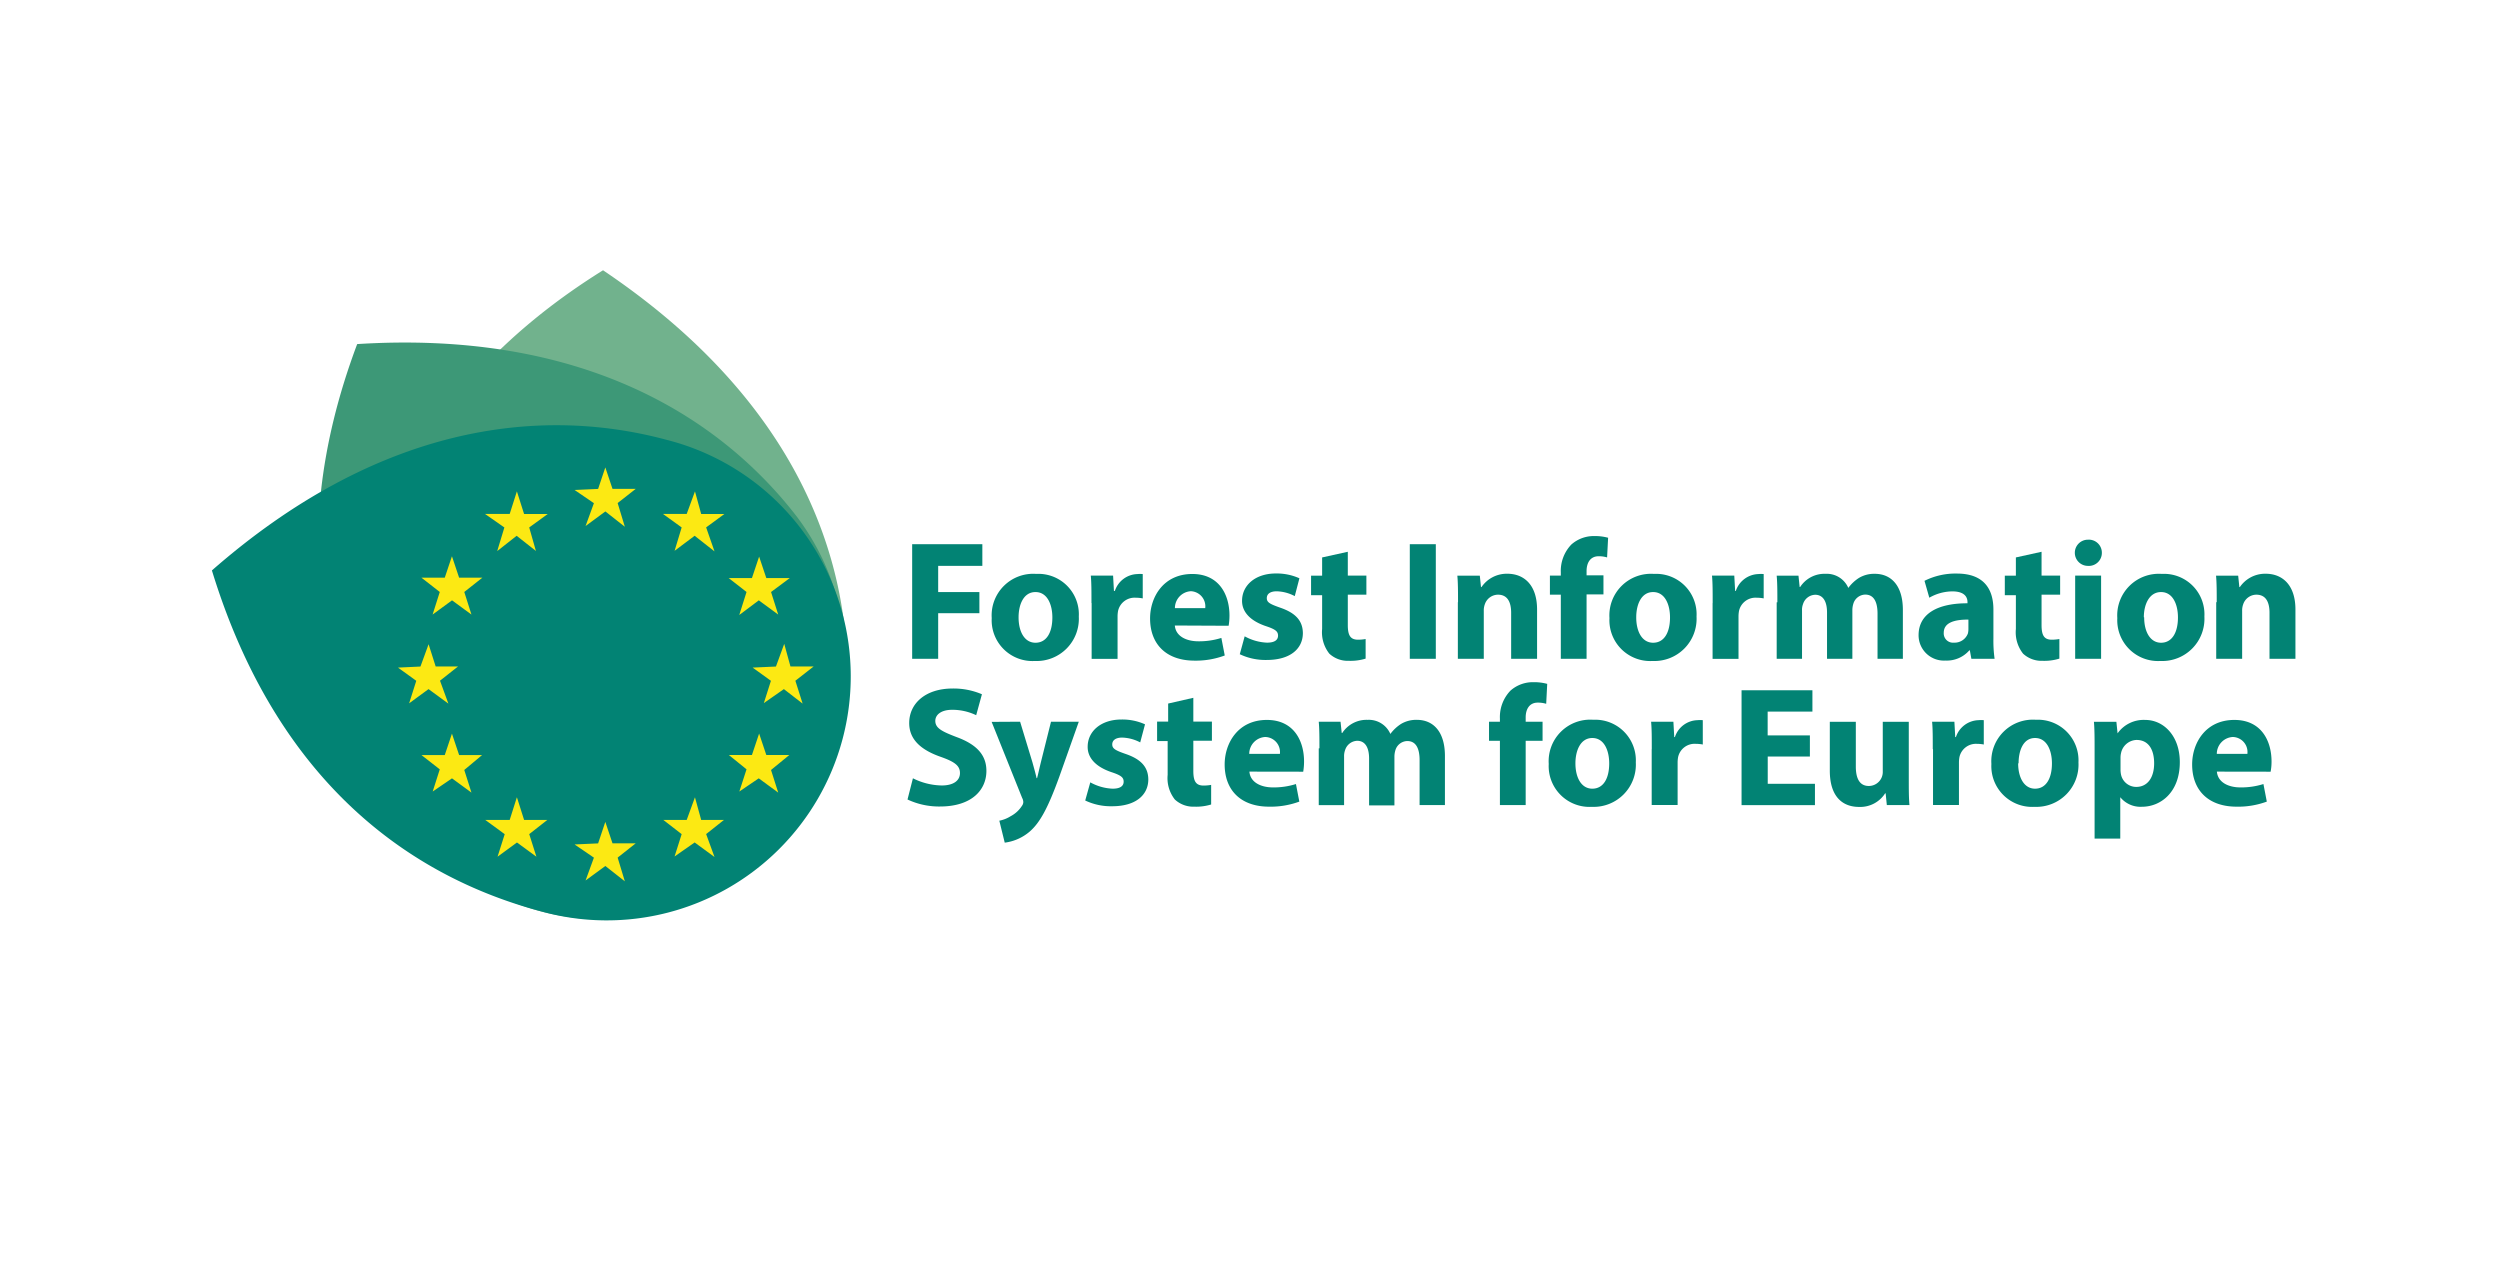 <svg id="Layer_1" data-name="Layer 1" xmlns="http://www.w3.org/2000/svg" viewBox="0 0 296 150.45"><defs><style>.cls-1{fill:#71b28d;}.cls-1,.cls-2,.cls-3{fill-rule:evenodd;}.cls-2{fill:#3d9877;}.cls-3,.cls-5{fill:#028374;}.cls-4{fill:#fce913;stroke:#fce913;stroke-miterlimit:10;stroke-width:0.5px;}</style></defs><path class="cls-1" d="M71.4,32c21.43,14.41,28.92,32,28.92,47.94a28.92,28.92,0,1,1-57.84,0C42.58,64,49.21,45.83,71.4,32Z"/><path class="cls-2" d="M42.29,40.74C68,39.11,84.66,48.62,94.37,61.2A28.89,28.89,0,0,1,48.53,96.37C38.92,83.78,33.06,65.33,42.29,40.74Z"/><path class="cls-3" d="M25.09,67.54c19.41-17,38.43-19.6,53.81-15.47A28.89,28.89,0,1,1,64,107.89C48.53,103.76,32.77,92.62,25.09,67.54Z"/><path class="cls-4" d="M62.37,98.67l.67,2.11-1.83-1.34-1.83,1.34.67-2.11-1.83-1.34h2.31l.67-2.11.67,2.11h2.21Z"/><path class="cls-4" d="M72.84,101.45l.67,2.21-1.83-1.44-1.83,1.34.77-2.11-1.83-1.25,2.21-.1.67-2,.67,2h2.21Z"/><path class="cls-4" d="M91,91.08l.67,2.11-1.83-1.34L88,93.1,88.68,91,87,89.64h2.21l.67-2,.67,2h2.21Z"/><path class="cls-4" d="M83.31,98.67l.77,2.11-1.83-1.34-1.92,1.34L81,98.67l-1.73-1.34h2.21l.77-2.11.58,2.11H85Z"/><path class="cls-4" d="M54.68,91.08l.67,2.11-1.83-1.34L51.69,93.1,52.36,91l-1.73-1.35h2.21l.67-2,.67,2h2.21Z"/><path class="cls-4" d="M51.8,80.51l.77,2.11-1.83-1.34-1.83,1.34.67-2.11-1.73-1.25,2.11-.1.77-2.11.67,2.11h2.11Z"/><path class="cls-4" d="M62.37,62.35,63,64.56l-1.83-1.44-1.83,1.44.67-2.21L58.22,61.1h2.31L61.2,59l.67,2.11h2.21Z"/><path class="cls-4" d="M54.68,70l.67,2.11-1.83-1.34-1.83,1.34L52.36,70l-1.73-1.35h2.21l.67-2,.67,2h2.21Z"/><path class="cls-4" d="M72.84,59.47l.67,2.21-1.83-1.44-1.83,1.35.77-2.11-1.83-1.25,2.21-.1.67-2,.67,2h2.21Z"/><path class="cls-4" d="M83.31,62.35l.77,2.21-1.83-1.44-1.92,1.44L81,62.35,79.27,61.1h2.21L82.25,59l.58,2.11H85Z"/><path class="cls-4" d="M93.88,80.51l.67,2.11-1.73-1.34L90.9,82.62l.67-2.11-1.73-1.25,2.21-.1.77-2.11.58,2.11h2.21Z"/><path class="cls-4" d="M91,70l.67,2.11-1.83-1.34L88,72.15,88.68,70,87,68.69h2.21l.67-2,.67,2h2.21Z"/><path class="cls-5" d="M108,64.43h8.31V67h-5.23v3.1h4.88v2.5h-4.88V78H108Z"/><path class="cls-5" d="M127.73,73a5,5,0,0,1-5.21,5.26,4.83,4.83,0,0,1-5.1-5.08,4.92,4.92,0,0,1,5.27-5.23A4.79,4.79,0,0,1,127.73,73Zm-7.13.1c0,1.69.7,3,2,3s2-1.19,2-3c0-1.47-.57-3-2-3S120.6,71.62,120.6,73.08Z"/><path class="cls-5" d="M129.23,71.4c0-1.45,0-2.4-.08-3.25h2.64l.1,1.82H132a2.89,2.89,0,0,1,2.66-2,3.13,3.13,0,0,1,.64,0v2.88a4.39,4.39,0,0,0-.83-.08,2,2,0,0,0-2.09,1.56,3.58,3.58,0,0,0-.06.68v5h-3.07V71.4Z"/><path class="cls-5" d="M139.1,74.06c.1,1.27,1.36,1.87,2.79,1.87a8.74,8.74,0,0,0,2.72-.4l.4,2.08a9.81,9.81,0,0,1-3.57.61c-3.35,0-5.27-1.94-5.27-5,0-2.5,1.56-5.26,5-5.26,3.19,0,4.4,2.48,4.4,4.92a7.26,7.26,0,0,1-.1,1.21ZM142.7,72A1.79,1.79,0,0,0,141,70a2,2,0,0,0-1.89,2Z"/><path class="cls-5" d="M147.37,75.34a5.94,5.94,0,0,0,2.64.75c.93,0,1.31-.33,1.31-.83s-.3-.75-1.45-1.13c-2-.68-2.82-1.8-2.81-3,0-1.84,1.58-3.23,4-3.23a6.54,6.54,0,0,1,2.79.57l-.55,2.11a4.85,4.85,0,0,0-2.14-.57c-.75,0-1.17.3-1.17.81s.38.7,1.59,1.13c1.87.64,2.66,1.59,2.68,3,0,1.83-1.45,3.19-4.28,3.19a7.06,7.06,0,0,1-3.19-.68Z"/><path class="cls-5" d="M159.58,65.33v2.82h2.2v2.26h-2.2V74c0,1.19.28,1.74,1.21,1.74a5,5,0,0,0,.9-.08l0,2.32a6.06,6.06,0,0,1-2,.26,3.2,3.2,0,0,1-2.3-.85,4.08,4.08,0,0,1-.85-2.92v-4h-1.31V68.16h1.31V66Z"/><path class="cls-5" d="M170,64.43V78h-3.08V64.43Z"/><path class="cls-5" d="M172.63,71.31c0-1.23,0-2.28-.08-3.15h2.66l.14,1.35h.06a3.62,3.62,0,0,1,3.05-1.58c2,0,3.53,1.34,3.53,4.24V78h-3.07V72.55c0-1.27-.44-2.14-1.56-2.14a1.66,1.66,0,0,0-1.56,1.15,2.11,2.11,0,0,0-.12.77V78h-3.07l0-6.71Z"/><path class="cls-5" d="M184.8,78V70.41h-1.29V68.15h1.29v-.38a4.5,4.5,0,0,1,1.25-3.3,4,4,0,0,1,2.72-1,5.92,5.92,0,0,1,1.63.2L190.28,66a3.36,3.36,0,0,0-1-.14c-1,0-1.43.79-1.43,1.76v.5h2v2.26h-2V78H184.8Z"/><path class="cls-5" d="M200.87,73a5,5,0,0,1-5.21,5.26,4.83,4.83,0,0,1-5.1-5.08,4.92,4.92,0,0,1,5.27-5.23A4.79,4.79,0,0,1,200.87,73Zm-7.14.1c0,1.69.7,3,2,3s2-1.19,2-3c0-1.47-.57-3-2-3S193.73,71.62,193.73,73.08Z"/><path class="cls-5" d="M202.78,71.4c0-1.45,0-2.4-.08-3.25h2.64l.1,1.82h.08a2.91,2.91,0,0,1,2.66-2,3.13,3.13,0,0,1,.64,0v2.88a4.39,4.39,0,0,0-.83-.08,2,2,0,0,0-2.09,1.56,3.58,3.58,0,0,0-.06.68v5h-3.07V71.4Z"/><path class="cls-5" d="M210.44,71.31c0-1.23,0-2.28-.08-3.15h2.58l.14,1.34h.06a3.43,3.43,0,0,1,3-1.56,2.78,2.78,0,0,1,2.7,1.67h0a4.74,4.74,0,0,1,1.27-1.19,3.5,3.5,0,0,1,1.87-.48c1.89,0,3.32,1.34,3.32,4.28V78h-3V72.66c0-1.43-.46-2.26-1.45-2.26a1.5,1.5,0,0,0-1.41,1.07,2.61,2.61,0,0,0-.12.79V78h-3V72.51c0-1.25-.44-2.09-1.41-2.09a1.56,1.56,0,0,0-1.43,1.1,1.88,1.88,0,0,0-.12.77V78h-3V71.32h0Z"/><path class="cls-5" d="M233.41,78l-.18-1h-.06a3.53,3.53,0,0,1-2.82,1.21,3,3,0,0,1-3.19-3c0-2.57,2.3-3.79,5.79-3.78v-.14c0-.53-.28-1.27-1.8-1.27a5.55,5.55,0,0,0-2.72.75l-.57-2a8.18,8.18,0,0,1,3.83-.86c3.29,0,4.33,1.94,4.33,4.26v3.43a15.44,15.44,0,0,0,.14,2.4ZM233,73.36c-1.61,0-2.86.36-2.86,1.56a1.1,1.1,0,0,0,1.21,1.17A1.68,1.68,0,0,0,233,75a2.26,2.26,0,0,0,.06-.53V73.36Z"/><path class="cls-5" d="M241.72,65.33v2.82h2.2v2.26h-2.2V74c0,1.19.28,1.74,1.21,1.74a5,5,0,0,0,.9-.08l0,2.32a6.06,6.06,0,0,1-2,.26,3.2,3.2,0,0,1-2.3-.85,4.08,4.08,0,0,1-.85-2.92v-4h-1.31V68.16h1.31V66Z"/><path class="cls-5" d="M248.86,65.42A1.54,1.54,0,0,1,247.21,67a1.55,1.55,0,1,1,0-3.1A1.54,1.54,0,0,1,248.86,65.42ZM245.7,78V68.15h3.07V78Z"/><path class="cls-5" d="M261,73a5,5,0,0,1-5.21,5.26,4.83,4.83,0,0,1-5.1-5.08,4.92,4.92,0,0,1,5.27-5.23A4.79,4.79,0,0,1,261,73Zm-7.13.1c0,1.69.71,3,2,3s2-1.19,2-3c0-1.47-.57-3-2-3S253.83,71.62,253.83,73.08Z"/><path class="cls-5" d="M262.46,71.31c0-1.23,0-2.28-.08-3.15H265l.14,1.35h.06a3.62,3.62,0,0,1,3.05-1.58c2,0,3.53,1.34,3.53,4.24V78h-3.07V72.55c0-1.27-.44-2.14-1.56-2.14a1.66,1.66,0,0,0-1.56,1.15,2.11,2.11,0,0,0-.12.77V78h-3.07l0-6.71Z"/><path class="cls-5" d="M108.09,92.15a7.88,7.88,0,0,0,3.41.85c1.41,0,2.16-.59,2.16-1.47s-.64-1.34-2.28-1.92c-2.26-.79-3.73-2-3.73-4,0-2.33,1.94-4.09,5.14-4.09a8.54,8.54,0,0,1,3.47.68l-.68,2.48a6.51,6.51,0,0,0-2.84-.64c-1.34,0-2,.61-2,1.31,0,.86.77,1.25,2.52,1.92,2.4.88,3.53,2.14,3.53,4,0,2.28-1.76,4.22-5.49,4.22a8.78,8.78,0,0,1-3.85-.83Z"/><path class="cls-5" d="M120.78,85.45l1.47,4.84c.16.59.37,1.32.48,1.84h.06c.14-.53.3-1.27.44-1.84l1.21-4.84h3.29l-2.3,6.49c-1.41,3.91-2.36,5.49-3.47,6.48a5.63,5.63,0,0,1-3,1.35l-.64-2.6a3.91,3.91,0,0,0,1.34-.53A3.55,3.55,0,0,0,121,95.41a.79.79,0,0,0,.16-.44,1.1,1.1,0,0,0-.14-.5l-3.61-9Z"/><path class="cls-5" d="M129.09,92.63a5.94,5.94,0,0,0,2.64.75c.93,0,1.31-.33,1.31-.83s-.3-.75-1.45-1.13c-2-.68-2.82-1.8-2.81-3,0-1.84,1.58-3.23,4-3.23a6.54,6.54,0,0,1,2.79.57L135,87.9a4.85,4.85,0,0,0-2.14-.57c-.75,0-1.17.31-1.17.81s.38.71,1.59,1.13c1.87.64,2.66,1.59,2.68,3,0,1.83-1.45,3.19-4.28,3.19a7.06,7.06,0,0,1-3.19-.68Z"/><path class="cls-5" d="M141.29,82.62v2.82h2.2V87.7h-2.2v3.57c0,1.19.28,1.74,1.21,1.74a5,5,0,0,0,.9-.08l0,2.32a6.06,6.06,0,0,1-2,.26,3.2,3.2,0,0,1-2.3-.85,4.08,4.08,0,0,1-.85-2.92v-4H137V85.44h1.31V83.3Z"/><path class="cls-5" d="M147.93,91.36c.1,1.27,1.36,1.87,2.79,1.87a8.74,8.74,0,0,0,2.72-.4l.4,2.08a9.82,9.82,0,0,1-3.57.6c-3.35,0-5.27-1.94-5.27-5,0-2.5,1.56-5.27,5-5.27,3.19,0,4.4,2.48,4.4,4.92a7.26,7.26,0,0,1-.1,1.21Zm3.61-2.1a1.79,1.79,0,0,0-1.74-2,2,2,0,0,0-1.89,2Z"/><path class="cls-5" d="M156.22,88.6c0-1.23,0-2.28-.08-3.15h2.58l.14,1.34h.06a3.43,3.43,0,0,1,3-1.56,2.78,2.78,0,0,1,2.7,1.67h0a4.74,4.74,0,0,1,1.27-1.19,3.5,3.5,0,0,1,1.87-.48c1.89,0,3.32,1.34,3.32,4.28v5.81h-3V90c0-1.43-.46-2.26-1.45-2.26a1.5,1.5,0,0,0-1.41,1.07,2.61,2.61,0,0,0-.12.79v5.76h-3V89.8c0-1.25-.44-2.09-1.41-2.09a1.56,1.56,0,0,0-1.43,1.1,2.07,2.07,0,0,0-.12.77v5.75h-3V88.61h0Z"/><path class="cls-5" d="M177.59,95.32V87.71H176.3V85.45h1.29v-.38a4.5,4.5,0,0,1,1.25-3.3,4,4,0,0,1,2.72-1,5.92,5.92,0,0,1,1.63.2l-.12,2.36a3.36,3.36,0,0,0-1-.14c-1,0-1.43.79-1.43,1.76v.5h2v2.26h-2v7.61h-3.08Z"/><path class="cls-5" d="M193.68,90.27a5,5,0,0,1-5.21,5.26,4.83,4.83,0,0,1-5.1-5.08,4.92,4.92,0,0,1,5.27-5.23A4.81,4.81,0,0,1,193.68,90.27Zm-7.15.11c0,1.69.7,3,2,3s2-1.19,2-3c0-1.47-.57-3-2-3S186.53,88.92,186.53,90.38Z"/><path class="cls-5" d="M195.57,88.7c0-1.45,0-2.4-.08-3.25h2.64l.1,1.82h.08a2.89,2.89,0,0,1,2.66-2,3.13,3.13,0,0,1,.64,0v2.88a4.39,4.39,0,0,0-.83-.08,2,2,0,0,0-2.09,1.56,3.58,3.58,0,0,0-.06.68v5h-3.07V88.7Z"/><path class="cls-5" d="M214.3,89.57h-5V92.8h5.59v2.53H206.2V81.73h8.39v2.52h-5.3v2.82h5v2.5Z"/><path class="cls-5" d="M226,92.15c0,1.29,0,2.34.08,3.17H223.4l-.14-1.39h-.06a3.5,3.5,0,0,1-3.08,1.61c-2,0-3.47-1.25-3.47-4.29V85.46h3.08v5.3c0,1.43.46,2.3,1.54,2.3A1.66,1.66,0,0,0,222.81,92a1.69,1.69,0,0,0,.11-.66V85.46H226l0,6.69Z"/><path class="cls-5" d="M228.84,88.7c0-1.45,0-2.4-.08-3.25h2.64l.1,1.82h.08a2.91,2.91,0,0,1,2.66-2,3.13,3.13,0,0,1,.64,0v2.88a4.39,4.39,0,0,0-.83-.08A2,2,0,0,0,232,89.63a3.58,3.58,0,0,0-.06.68v5h-3.07V88.7Z"/><path class="cls-5" d="M246.09,90.27a5,5,0,0,1-5.21,5.26,4.83,4.83,0,0,1-5.1-5.08,4.92,4.92,0,0,1,5.27-5.23A4.81,4.81,0,0,1,246.09,90.27Zm-7.14.11c0,1.69.71,3,2,3s2-1.19,2-3c0-1.47-.57-3-2-3S239,88.92,239,90.38Z"/><path class="cls-5" d="M248,88.76c0-1.29,0-2.4-.08-3.3h2.66l.14,1.37h0A3.78,3.78,0,0,1,254,85.24c2.16,0,4.09,1.87,4.09,5,0,3.59-2.28,5.28-4.48,5.28a3.08,3.08,0,0,1-2.57-1.13h0v4.9H248Zm3.07,2.32a3,3,0,0,0,.06.64,1.84,1.84,0,0,0,1.8,1.45c1.34,0,2.12-1.11,2.12-2.79s-.7-2.77-2.08-2.77a1.94,1.94,0,0,0-1.84,1.56,2.38,2.38,0,0,0-.06.55v1.36Z"/><path class="cls-5" d="M262.48,91.36c.11,1.27,1.36,1.87,2.79,1.87a8.74,8.74,0,0,0,2.72-.4l.4,2.08a9.82,9.82,0,0,1-3.57.6c-3.35,0-5.27-1.94-5.27-5,0-2.5,1.56-5.27,5-5.27,3.19,0,4.4,2.48,4.4,4.92a6.11,6.11,0,0,1-.11,1.21Zm3.61-2.1a1.78,1.78,0,0,0-1.73-2,2,2,0,0,0-1.89,2Z"/></svg>